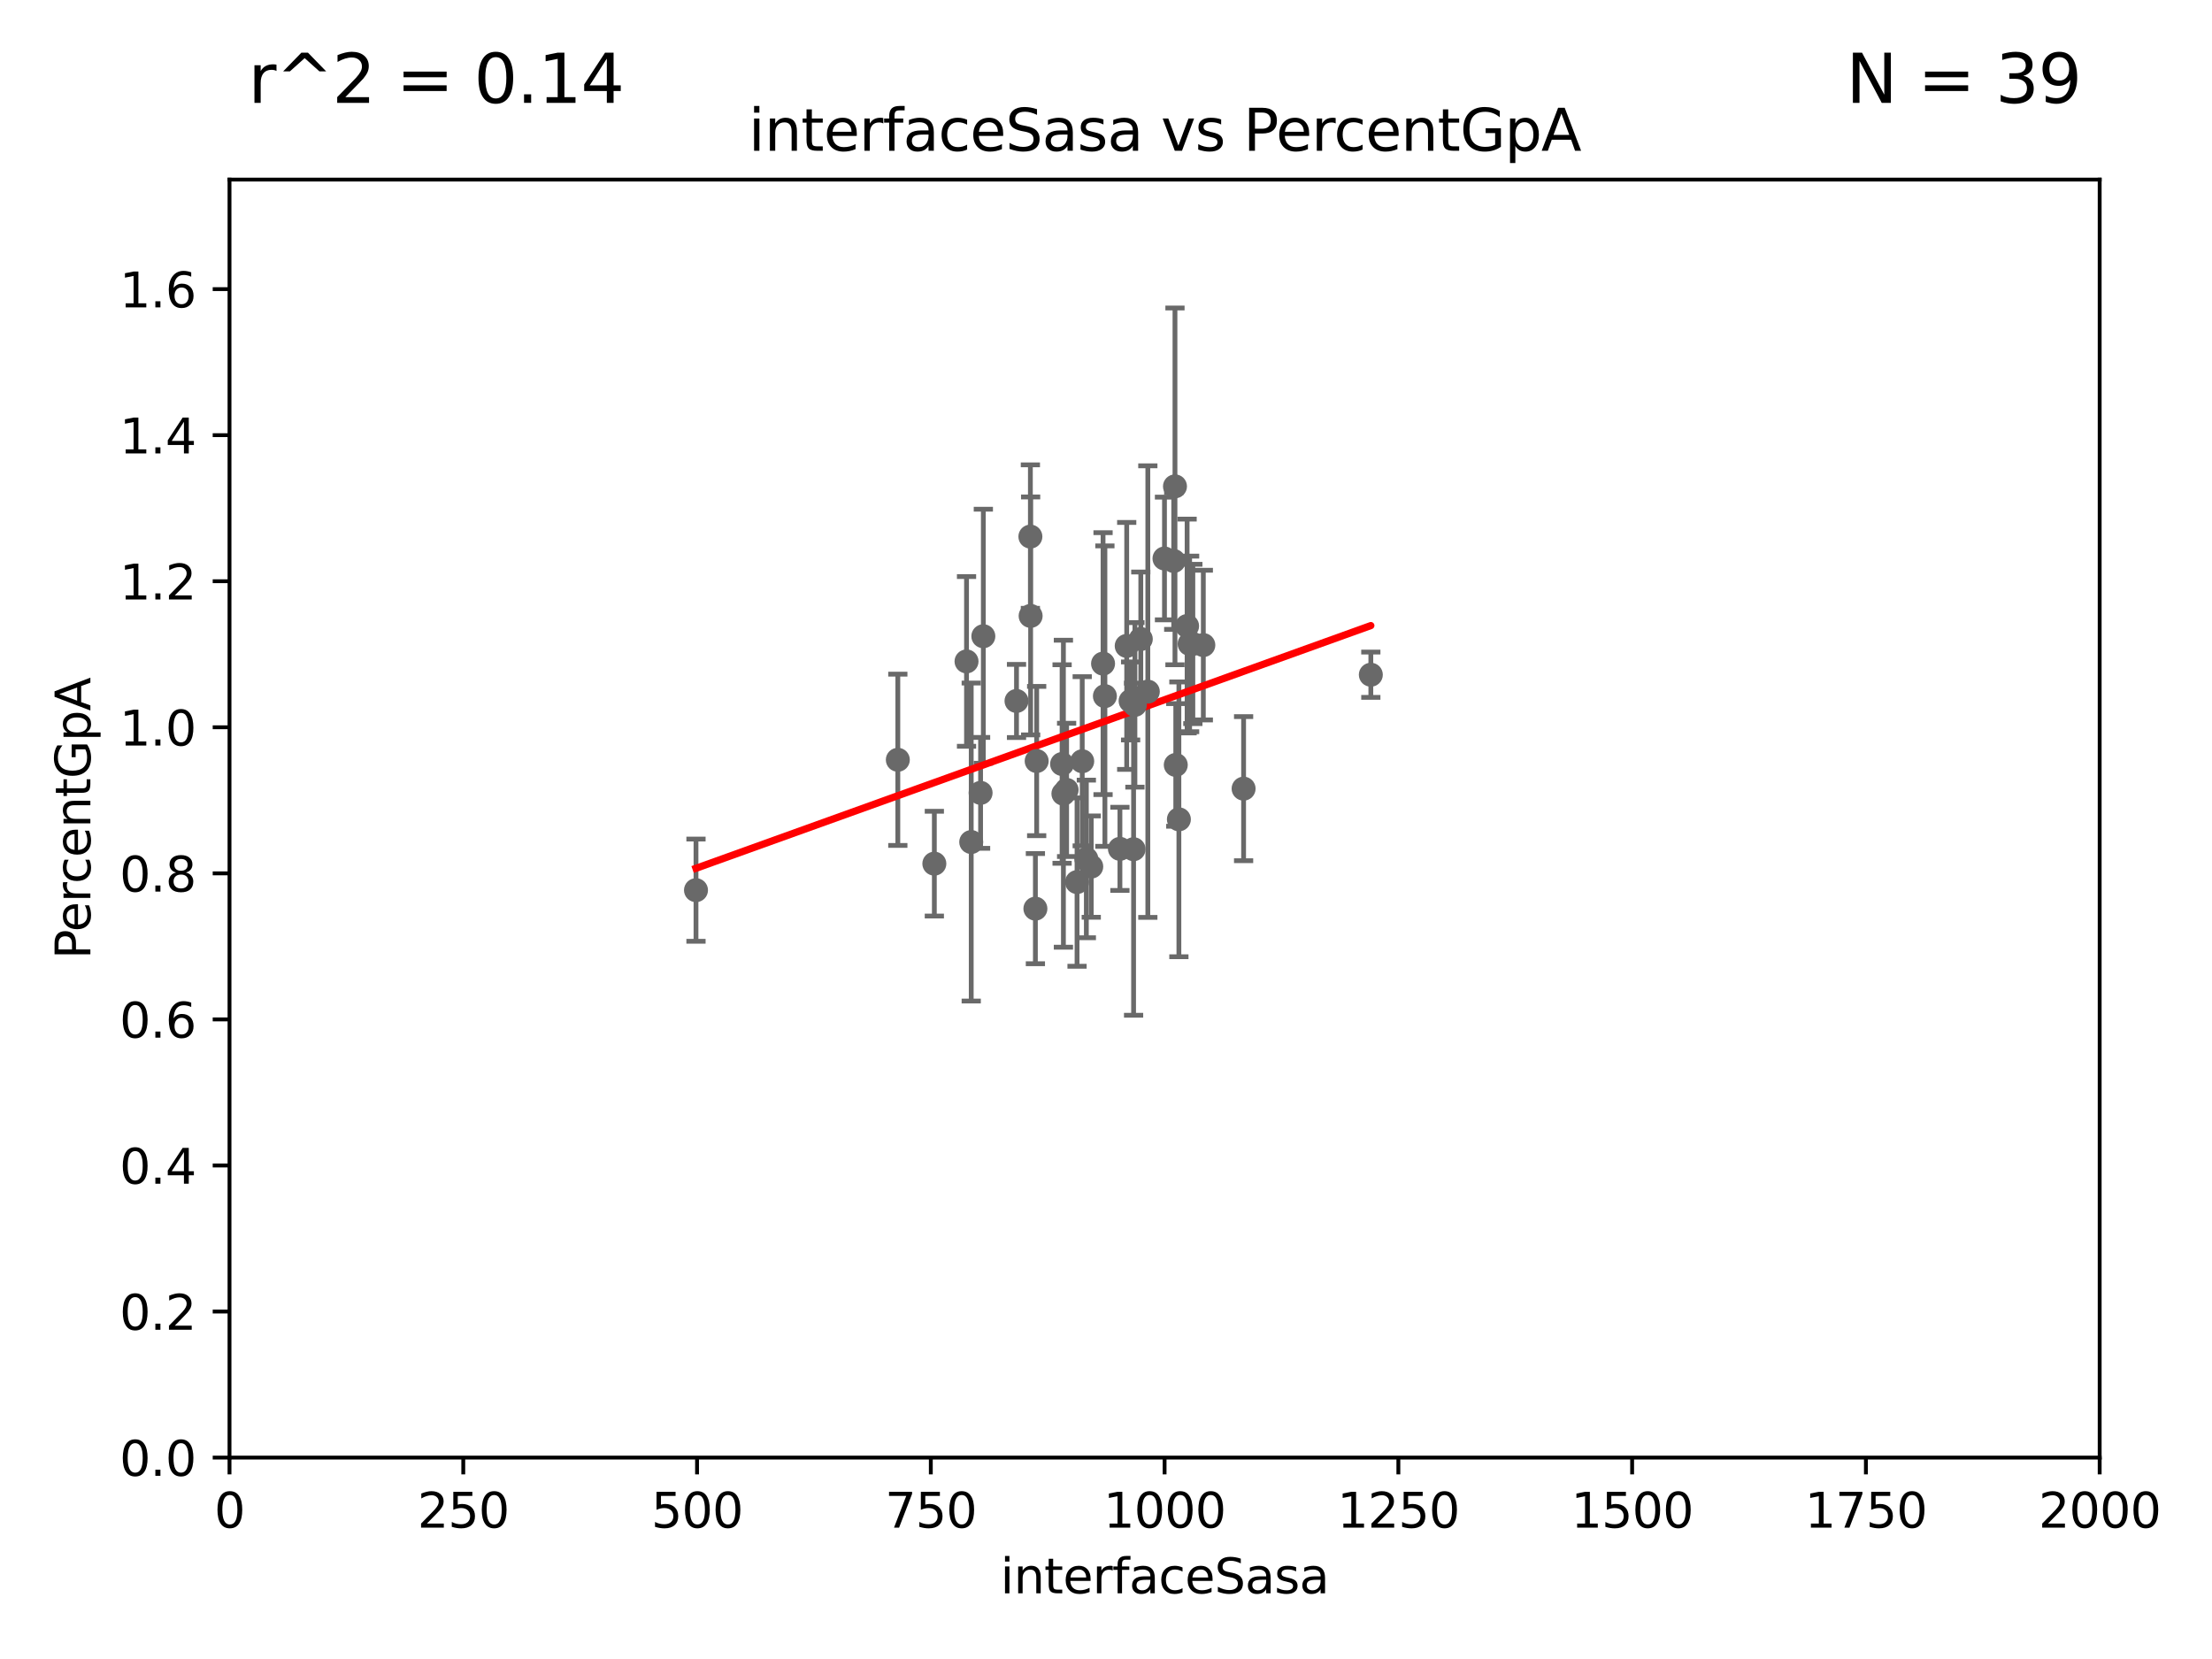 <?xml version="1.0" encoding="utf-8" standalone="no"?>
<!DOCTYPE svg PUBLIC "-//W3C//DTD SVG 1.1//EN"
  "http://www.w3.org/Graphics/SVG/1.1/DTD/svg11.dtd">
<svg xmlns:xlink="http://www.w3.org/1999/xlink" width="460.8pt" height="345.6pt" viewBox="0 0 460.8 345.6" xmlns="http://www.w3.org/2000/svg" version="1.1">
 <defs>
  <style type="text/css">*{stroke-linejoin: round; stroke-linecap: butt}</style>
 </defs>
 <g id="figure_1">
  <g id="patch_1">
   <path d="M 0 345.6 
L 460.8 345.6 
L 460.8 0 
L 0 0 
z
" style="fill: #ffffff"/>
  </g>
  <g id="axes_1">
   <g id="patch_2">
    <path d="M 47.81 303.64 
L 437.4 303.64 
L 437.4 37.411 
L 47.81 37.411 
z
" style="fill: #ffffff"/>
   </g>
   <g id="PathCollection_1">
    <defs>
     <path id="m2c4e39dddf" d="M 0 1.118 
C 0.297 1.118 0.581 1 0.791 0.791 
C 1 0.581 1.118 0.297 1.118 0 
C 1.118 -0.297 1 -0.581 0.791 -0.791 
C 0.581 -1 0.297 -1.118 0 -1.118 
C -0.297 -1.118 -0.581 -1 -0.791 -0.791 
C -1 -0.581 -1.118 -0.297 -1.118 0 
C -1.118 0.297 -1 0.581 -0.791 0.791 
C -0.581 1 -0.297 1.118 0 1.118 
z
" style="stroke: #696969"/>
    </defs>
    <g clip-path="url(#pbf4a0ab436)">
     <use xlink:href="#m2c4e39dddf" x="235.526" y="146.023" style="fill: #696969; stroke: #696969"/>
     <use xlink:href="#m2c4e39dddf" x="237.649" y="133.12" style="fill: #696969; stroke: #696969"/>
     <use xlink:href="#m2c4e39dddf" x="204.848" y="132.539" style="fill: #696969; stroke: #696969"/>
     <use xlink:href="#m2c4e39dddf" x="285.569" y="140.558" style="fill: #696969; stroke: #696969"/>
     <use xlink:href="#m2c4e39dddf" x="215.957" y="158.536" style="fill: #696969; stroke: #696969"/>
     <use xlink:href="#m2c4e39dddf" x="242.584" y="116.343" style="fill: #696969; stroke: #696969"/>
     <use xlink:href="#m2c4e39dddf" x="194.641" y="179.917" style="fill: #696969; stroke: #696969"/>
     <use xlink:href="#m2c4e39dddf" x="214.699" y="128.306" style="fill: #696969; stroke: #696969"/>
     <use xlink:href="#m2c4e39dddf" x="244.769" y="101.32" style="fill: #696969; stroke: #696969"/>
     <use xlink:href="#m2c4e39dddf" x="215.692" y="189.289" style="fill: #696969; stroke: #696969"/>
     <use xlink:href="#m2c4e39dddf" x="204.275" y="165.169" style="fill: #696969; stroke: #696969"/>
     <use xlink:href="#m2c4e39dddf" x="202.325" y="175.412" style="fill: #696969; stroke: #696969"/>
     <use xlink:href="#m2c4e39dddf" x="236.146" y="176.907" style="fill: #696969; stroke: #696969"/>
     <use xlink:href="#m2c4e39dddf" x="227.327" y="180.528" style="fill: #696969; stroke: #696969"/>
     <use xlink:href="#m2c4e39dddf" x="221.254" y="159.157" style="fill: #696969; stroke: #696969"/>
     <use xlink:href="#m2c4e39dddf" x="226.307" y="178.932" style="fill: #696969; stroke: #696969"/>
     <use xlink:href="#m2c4e39dddf" x="201.345" y="137.784" style="fill: #696969; stroke: #696969"/>
     <use xlink:href="#m2c4e39dddf" x="222.194" y="164.549" style="fill: #696969; stroke: #696969"/>
     <use xlink:href="#m2c4e39dddf" x="187.034" y="158.28" style="fill: #696969; stroke: #696969"/>
     <use xlink:href="#m2c4e39dddf" x="221.528" y="165.344" style="fill: #696969; stroke: #696969"/>
     <use xlink:href="#m2c4e39dddf" x="225.446" y="158.583" style="fill: #696969; stroke: #696969"/>
     <use xlink:href="#m2c4e39dddf" x="234.714" y="134.556" style="fill: #696969; stroke: #696969"/>
     <use xlink:href="#m2c4e39dddf" x="259.065" y="164.29" style="fill: #696969; stroke: #696969"/>
     <use xlink:href="#m2c4e39dddf" x="247.296" y="130.412" style="fill: #696969; stroke: #696969"/>
     <use xlink:href="#m2c4e39dddf" x="211.757" y="146.024" style="fill: #696969; stroke: #696969"/>
     <use xlink:href="#m2c4e39dddf" x="244.935" y="159.35" style="fill: #696969; stroke: #696969"/>
     <use xlink:href="#m2c4e39dddf" x="244.508" y="116.865" style="fill: #696969; stroke: #696969"/>
     <use xlink:href="#m2c4e39dddf" x="250.675" y="134.383" style="fill: #696969; stroke: #696969"/>
     <use xlink:href="#m2c4e39dddf" x="230.171" y="145.015" style="fill: #696969; stroke: #696969"/>
     <use xlink:href="#m2c4e39dddf" x="214.648" y="111.783" style="fill: #696969; stroke: #696969"/>
     <use xlink:href="#m2c4e39dddf" x="233.3" y="176.832" style="fill: #696969; stroke: #696969"/>
     <use xlink:href="#m2c4e39dddf" x="239.114" y="144.077" style="fill: #696969; stroke: #696969"/>
     <use xlink:href="#m2c4e39dddf" x="245.585" y="170.684" style="fill: #696969; stroke: #696969"/>
     <use xlink:href="#m2c4e39dddf" x="247.82" y="134.138" style="fill: #696969; stroke: #696969"/>
     <use xlink:href="#m2c4e39dddf" x="236.422" y="146.84" style="fill: #696969; stroke: #696969"/>
     <use xlink:href="#m2c4e39dddf" x="248.492" y="134.145" style="fill: #696969; stroke: #696969"/>
     <use xlink:href="#m2c4e39dddf" x="229.786" y="138.247" style="fill: #696969; stroke: #696969"/>
     <use xlink:href="#m2c4e39dddf" x="224.368" y="183.753" style="fill: #696969; stroke: #696969"/>
     <use xlink:href="#m2c4e39dddf" x="144.987" y="185.44" style="fill: #696969; stroke: #696969"/>
    </g>
   </g>
   <g id="matplotlib.axis_1">
    <g id="xtick_1">
     <g id="line2d_1">
      <defs>
       <path id="mb52ceed961" d="M 0 0 
L 0 3.5 
" style="stroke: #000000; stroke-width: 0.8"/>
      </defs>
      <g>
       <use xlink:href="#mb52ceed961" x="47.81" y="303.64" style="stroke: #000000; stroke-width: 0.8"/>
      </g>
     </g>
     <g id="text_1">
      <!-- 0 -->
      <g transform="translate(44.629 318.238)scale(0.1 -0.1)">
       <defs>
        <path id="DejaVuSans-30" d="M 2034 4250 
Q 1547 4250 1301 3770 
Q 1056 3291 1056 2328 
Q 1056 1369 1301 889 
Q 1547 409 2034 409 
Q 2525 409 2770 889 
Q 3016 1369 3016 2328 
Q 3016 3291 2770 3770 
Q 2525 4250 2034 4250 
z
M 2034 4750 
Q 2819 4750 3233 4129 
Q 3647 3509 3647 2328 
Q 3647 1150 3233 529 
Q 2819 -91 2034 -91 
Q 1250 -91 836 529 
Q 422 1150 422 2328 
Q 422 3509 836 4129 
Q 1250 4750 2034 4750 
z
" transform="scale(0.016)"/>
       </defs>
       <use xlink:href="#DejaVuSans-30"/>
      </g>
     </g>
    </g>
    <g id="xtick_2">
     <g id="line2d_2">
      <g>
       <use xlink:href="#mb52ceed961" x="96.509" y="303.64" style="stroke: #000000; stroke-width: 0.8"/>
      </g>
     </g>
     <g id="text_2">
      <!-- 250 -->
      <g transform="translate(86.965 318.238)scale(0.1 -0.1)">
       <defs>
        <path id="DejaVuSans-32" d="M 1228 531 
L 3431 531 
L 3431 0 
L 469 0 
L 469 531 
Q 828 903 1448 1529 
Q 2069 2156 2228 2338 
Q 2531 2678 2651 2914 
Q 2772 3150 2772 3378 
Q 2772 3750 2511 3984 
Q 2250 4219 1831 4219 
Q 1534 4219 1204 4116 
Q 875 4013 500 3803 
L 500 4441 
Q 881 4594 1212 4672 
Q 1544 4750 1819 4750 
Q 2544 4750 2975 4387 
Q 3406 4025 3406 3419 
Q 3406 3131 3298 2873 
Q 3191 2616 2906 2266 
Q 2828 2175 2409 1742 
Q 1991 1309 1228 531 
z
" transform="scale(0.016)"/>
        <path id="DejaVuSans-35" d="M 691 4666 
L 3169 4666 
L 3169 4134 
L 1269 4134 
L 1269 2991 
Q 1406 3038 1543 3061 
Q 1681 3084 1819 3084 
Q 2600 3084 3056 2656 
Q 3513 2228 3513 1497 
Q 3513 744 3044 326 
Q 2575 -91 1722 -91 
Q 1428 -91 1123 -41 
Q 819 9 494 109 
L 494 744 
Q 775 591 1075 516 
Q 1375 441 1709 441 
Q 2250 441 2565 725 
Q 2881 1009 2881 1497 
Q 2881 1984 2565 2268 
Q 2250 2553 1709 2553 
Q 1456 2553 1204 2497 
Q 953 2441 691 2322 
L 691 4666 
z
" transform="scale(0.016)"/>
       </defs>
       <use xlink:href="#DejaVuSans-32"/>
       <use xlink:href="#DejaVuSans-35" x="63.623"/>
       <use xlink:href="#DejaVuSans-30" x="127.246"/>
      </g>
     </g>
    </g>
    <g id="xtick_3">
     <g id="line2d_3">
      <g>
       <use xlink:href="#mb52ceed961" x="145.208" y="303.64" style="stroke: #000000; stroke-width: 0.8"/>
      </g>
     </g>
     <g id="text_3">
      <!-- 500 -->
      <g transform="translate(135.664 318.238)scale(0.1 -0.1)">
       <use xlink:href="#DejaVuSans-35"/>
       <use xlink:href="#DejaVuSans-30" x="63.623"/>
       <use xlink:href="#DejaVuSans-30" x="127.246"/>
      </g>
     </g>
    </g>
    <g id="xtick_4">
     <g id="line2d_4">
      <g>
       <use xlink:href="#mb52ceed961" x="193.906" y="303.64" style="stroke: #000000; stroke-width: 0.8"/>
      </g>
     </g>
     <g id="text_4">
      <!-- 750 -->
      <g transform="translate(184.363 318.238)scale(0.1 -0.1)">
       <defs>
        <path id="DejaVuSans-37" d="M 525 4666 
L 3525 4666 
L 3525 4397 
L 1831 0 
L 1172 0 
L 2766 4134 
L 525 4134 
L 525 4666 
z
" transform="scale(0.016)"/>
       </defs>
       <use xlink:href="#DejaVuSans-37"/>
       <use xlink:href="#DejaVuSans-35" x="63.623"/>
       <use xlink:href="#DejaVuSans-30" x="127.246"/>
      </g>
     </g>
    </g>
    <g id="xtick_5">
     <g id="line2d_5">
      <g>
       <use xlink:href="#mb52ceed961" x="242.605" y="303.64" style="stroke: #000000; stroke-width: 0.8"/>
      </g>
     </g>
     <g id="text_5">
      <!-- 1000 -->
      <g transform="translate(229.88 318.238)scale(0.1 -0.1)">
       <defs>
        <path id="DejaVuSans-31" d="M 794 531 
L 1825 531 
L 1825 4091 
L 703 3866 
L 703 4441 
L 1819 4666 
L 2450 4666 
L 2450 531 
L 3481 531 
L 3481 0 
L 794 0 
L 794 531 
z
" transform="scale(0.016)"/>
       </defs>
       <use xlink:href="#DejaVuSans-31"/>
       <use xlink:href="#DejaVuSans-30" x="63.623"/>
       <use xlink:href="#DejaVuSans-30" x="127.246"/>
       <use xlink:href="#DejaVuSans-30" x="190.869"/>
      </g>
     </g>
    </g>
    <g id="xtick_6">
     <g id="line2d_6">
      <g>
       <use xlink:href="#mb52ceed961" x="291.304" y="303.64" style="stroke: #000000; stroke-width: 0.8"/>
      </g>
     </g>
     <g id="text_6">
      <!-- 1250 -->
      <g transform="translate(278.579 318.238)scale(0.1 -0.1)">
       <use xlink:href="#DejaVuSans-31"/>
       <use xlink:href="#DejaVuSans-32" x="63.623"/>
       <use xlink:href="#DejaVuSans-35" x="127.246"/>
       <use xlink:href="#DejaVuSans-30" x="190.869"/>
      </g>
     </g>
    </g>
    <g id="xtick_7">
     <g id="line2d_7">
      <g>
       <use xlink:href="#mb52ceed961" x="340.002" y="303.64" style="stroke: #000000; stroke-width: 0.8"/>
      </g>
     </g>
     <g id="text_7">
      <!-- 1500 -->
      <g transform="translate(327.277 318.238)scale(0.1 -0.1)">
       <use xlink:href="#DejaVuSans-31"/>
       <use xlink:href="#DejaVuSans-35" x="63.623"/>
       <use xlink:href="#DejaVuSans-30" x="127.246"/>
       <use xlink:href="#DejaVuSans-30" x="190.869"/>
      </g>
     </g>
    </g>
    <g id="xtick_8">
     <g id="line2d_8">
      <g>
       <use xlink:href="#mb52ceed961" x="388.701" y="303.64" style="stroke: #000000; stroke-width: 0.8"/>
      </g>
     </g>
     <g id="text_8">
      <!-- 1750 -->
      <g transform="translate(375.976 318.238)scale(0.1 -0.1)">
       <use xlink:href="#DejaVuSans-31"/>
       <use xlink:href="#DejaVuSans-37" x="63.623"/>
       <use xlink:href="#DejaVuSans-35" x="127.246"/>
       <use xlink:href="#DejaVuSans-30" x="190.869"/>
      </g>
     </g>
    </g>
    <g id="xtick_9">
     <g id="line2d_9">
      <g>
       <use xlink:href="#mb52ceed961" x="437.4" y="303.64" style="stroke: #000000; stroke-width: 0.8"/>
      </g>
     </g>
     <g id="text_9">
      <!-- 2000 -->
      <g transform="translate(424.675 318.238)scale(0.1 -0.1)">
       <use xlink:href="#DejaVuSans-32"/>
       <use xlink:href="#DejaVuSans-30" x="63.623"/>
       <use xlink:href="#DejaVuSans-30" x="127.246"/>
       <use xlink:href="#DejaVuSans-30" x="190.869"/>
      </g>
     </g>
    </g>
    <g id="text_10">
     <!-- interfaceSasa -->
     <g transform="translate(208.398 331.917)scale(0.1 -0.1)">
      <defs>
       <path id="DejaVuSans-69" d="M 603 3500 
L 1178 3500 
L 1178 0 
L 603 0 
L 603 3500 
z
M 603 4863 
L 1178 4863 
L 1178 4134 
L 603 4134 
L 603 4863 
z
" transform="scale(0.016)"/>
       <path id="DejaVuSans-6e" d="M 3513 2113 
L 3513 0 
L 2938 0 
L 2938 2094 
Q 2938 2591 2744 2837 
Q 2550 3084 2163 3084 
Q 1697 3084 1428 2787 
Q 1159 2491 1159 1978 
L 1159 0 
L 581 0 
L 581 3500 
L 1159 3500 
L 1159 2956 
Q 1366 3272 1645 3428 
Q 1925 3584 2291 3584 
Q 2894 3584 3203 3211 
Q 3513 2838 3513 2113 
z
" transform="scale(0.016)"/>
       <path id="DejaVuSans-74" d="M 1172 4494 
L 1172 3500 
L 2356 3500 
L 2356 3053 
L 1172 3053 
L 1172 1153 
Q 1172 725 1289 603 
Q 1406 481 1766 481 
L 2356 481 
L 2356 0 
L 1766 0 
Q 1100 0 847 248 
Q 594 497 594 1153 
L 594 3053 
L 172 3053 
L 172 3500 
L 594 3500 
L 594 4494 
L 1172 4494 
z
" transform="scale(0.016)"/>
       <path id="DejaVuSans-65" d="M 3597 1894 
L 3597 1613 
L 953 1613 
Q 991 1019 1311 708 
Q 1631 397 2203 397 
Q 2534 397 2845 478 
Q 3156 559 3463 722 
L 3463 178 
Q 3153 47 2828 -22 
Q 2503 -91 2169 -91 
Q 1331 -91 842 396 
Q 353 884 353 1716 
Q 353 2575 817 3079 
Q 1281 3584 2069 3584 
Q 2775 3584 3186 3129 
Q 3597 2675 3597 1894 
z
M 3022 2063 
Q 3016 2534 2758 2815 
Q 2500 3097 2075 3097 
Q 1594 3097 1305 2825 
Q 1016 2553 972 2059 
L 3022 2063 
z
" transform="scale(0.016)"/>
       <path id="DejaVuSans-72" d="M 2631 2963 
Q 2534 3019 2420 3045 
Q 2306 3072 2169 3072 
Q 1681 3072 1420 2755 
Q 1159 2438 1159 1844 
L 1159 0 
L 581 0 
L 581 3500 
L 1159 3500 
L 1159 2956 
Q 1341 3275 1631 3429 
Q 1922 3584 2338 3584 
Q 2397 3584 2469 3576 
Q 2541 3569 2628 3553 
L 2631 2963 
z
" transform="scale(0.016)"/>
       <path id="DejaVuSans-66" d="M 2375 4863 
L 2375 4384 
L 1825 4384 
Q 1516 4384 1395 4259 
Q 1275 4134 1275 3809 
L 1275 3500 
L 2222 3500 
L 2222 3053 
L 1275 3053 
L 1275 0 
L 697 0 
L 697 3053 
L 147 3053 
L 147 3500 
L 697 3500 
L 697 3744 
Q 697 4328 969 4595 
Q 1241 4863 1831 4863 
L 2375 4863 
z
" transform="scale(0.016)"/>
       <path id="DejaVuSans-61" d="M 2194 1759 
Q 1497 1759 1228 1600 
Q 959 1441 959 1056 
Q 959 750 1161 570 
Q 1363 391 1709 391 
Q 2188 391 2477 730 
Q 2766 1069 2766 1631 
L 2766 1759 
L 2194 1759 
z
M 3341 1997 
L 3341 0 
L 2766 0 
L 2766 531 
Q 2569 213 2275 61 
Q 1981 -91 1556 -91 
Q 1019 -91 701 211 
Q 384 513 384 1019 
Q 384 1609 779 1909 
Q 1175 2209 1959 2209 
L 2766 2209 
L 2766 2266 
Q 2766 2663 2505 2880 
Q 2244 3097 1772 3097 
Q 1472 3097 1187 3025 
Q 903 2953 641 2809 
L 641 3341 
Q 956 3463 1253 3523 
Q 1550 3584 1831 3584 
Q 2591 3584 2966 3190 
Q 3341 2797 3341 1997 
z
" transform="scale(0.016)"/>
       <path id="DejaVuSans-63" d="M 3122 3366 
L 3122 2828 
Q 2878 2963 2633 3030 
Q 2388 3097 2138 3097 
Q 1578 3097 1268 2742 
Q 959 2388 959 1747 
Q 959 1106 1268 751 
Q 1578 397 2138 397 
Q 2388 397 2633 464 
Q 2878 531 3122 666 
L 3122 134 
Q 2881 22 2623 -34 
Q 2366 -91 2075 -91 
Q 1284 -91 818 406 
Q 353 903 353 1747 
Q 353 2603 823 3093 
Q 1294 3584 2113 3584 
Q 2378 3584 2631 3529 
Q 2884 3475 3122 3366 
z
" transform="scale(0.016)"/>
       <path id="DejaVuSans-53" d="M 3425 4513 
L 3425 3897 
Q 3066 4069 2747 4153 
Q 2428 4238 2131 4238 
Q 1616 4238 1336 4038 
Q 1056 3838 1056 3469 
Q 1056 3159 1242 3001 
Q 1428 2844 1947 2747 
L 2328 2669 
Q 3034 2534 3370 2195 
Q 3706 1856 3706 1288 
Q 3706 609 3251 259 
Q 2797 -91 1919 -91 
Q 1588 -91 1214 -16 
Q 841 59 441 206 
L 441 856 
Q 825 641 1194 531 
Q 1563 422 1919 422 
Q 2459 422 2753 634 
Q 3047 847 3047 1241 
Q 3047 1584 2836 1778 
Q 2625 1972 2144 2069 
L 1759 2144 
Q 1053 2284 737 2584 
Q 422 2884 422 3419 
Q 422 4038 858 4394 
Q 1294 4750 2059 4750 
Q 2388 4750 2728 4690 
Q 3069 4631 3425 4513 
z
" transform="scale(0.016)"/>
       <path id="DejaVuSans-73" d="M 2834 3397 
L 2834 2853 
Q 2591 2978 2328 3040 
Q 2066 3103 1784 3103 
Q 1356 3103 1142 2972 
Q 928 2841 928 2578 
Q 928 2378 1081 2264 
Q 1234 2150 1697 2047 
L 1894 2003 
Q 2506 1872 2764 1633 
Q 3022 1394 3022 966 
Q 3022 478 2636 193 
Q 2250 -91 1575 -91 
Q 1294 -91 989 -36 
Q 684 19 347 128 
L 347 722 
Q 666 556 975 473 
Q 1284 391 1588 391 
Q 1994 391 2212 530 
Q 2431 669 2431 922 
Q 2431 1156 2273 1281 
Q 2116 1406 1581 1522 
L 1381 1569 
Q 847 1681 609 1914 
Q 372 2147 372 2553 
Q 372 3047 722 3315 
Q 1072 3584 1716 3584 
Q 2034 3584 2315 3537 
Q 2597 3491 2834 3397 
z
" transform="scale(0.016)"/>
      </defs>
      <use xlink:href="#DejaVuSans-69"/>
      <use xlink:href="#DejaVuSans-6e" x="27.783"/>
      <use xlink:href="#DejaVuSans-74" x="91.162"/>
      <use xlink:href="#DejaVuSans-65" x="130.371"/>
      <use xlink:href="#DejaVuSans-72" x="191.895"/>
      <use xlink:href="#DejaVuSans-66" x="233.008"/>
      <use xlink:href="#DejaVuSans-61" x="268.213"/>
      <use xlink:href="#DejaVuSans-63" x="329.492"/>
      <use xlink:href="#DejaVuSans-65" x="384.473"/>
      <use xlink:href="#DejaVuSans-53" x="445.996"/>
      <use xlink:href="#DejaVuSans-61" x="509.473"/>
      <use xlink:href="#DejaVuSans-73" x="570.752"/>
      <use xlink:href="#DejaVuSans-61" x="622.852"/>
     </g>
    </g>
   </g>
   <g id="matplotlib.axis_2">
    <g id="ytick_1">
     <g id="line2d_10">
      <defs>
       <path id="mcb8da61d86" d="M 0 0 
L -3.5 0 
" style="stroke: #000000; stroke-width: 0.8"/>
      </defs>
      <g>
       <use xlink:href="#mcb8da61d86" x="47.81" y="303.64" style="stroke: #000000; stroke-width: 0.8"/>
      </g>
     </g>
     <g id="text_11">
      <!-- 0.0 -->
      <g transform="translate(24.907 307.439)scale(0.1 -0.1)">
       <defs>
        <path id="DejaVuSans-2e" d="M 684 794 
L 1344 794 
L 1344 0 
L 684 0 
L 684 794 
z
" transform="scale(0.016)"/>
       </defs>
       <use xlink:href="#DejaVuSans-30"/>
       <use xlink:href="#DejaVuSans-2e" x="63.623"/>
       <use xlink:href="#DejaVuSans-30" x="95.41"/>
      </g>
     </g>
    </g>
    <g id="ytick_2">
     <g id="line2d_11">
      <g>
       <use xlink:href="#mcb8da61d86" x="47.81" y="273.214" style="stroke: #000000; stroke-width: 0.8"/>
      </g>
     </g>
     <g id="text_12">
      <!-- 0.2 -->
      <g transform="translate(24.907 277.013)scale(0.1 -0.1)">
       <use xlink:href="#DejaVuSans-30"/>
       <use xlink:href="#DejaVuSans-2e" x="63.623"/>
       <use xlink:href="#DejaVuSans-32" x="95.41"/>
      </g>
     </g>
    </g>
    <g id="ytick_3">
     <g id="line2d_12">
      <g>
       <use xlink:href="#mcb8da61d86" x="47.81" y="242.788" style="stroke: #000000; stroke-width: 0.8"/>
      </g>
     </g>
     <g id="text_13">
      <!-- 0.4 -->
      <g transform="translate(24.907 246.587)scale(0.1 -0.1)">
       <defs>
        <path id="DejaVuSans-34" d="M 2419 4116 
L 825 1625 
L 2419 1625 
L 2419 4116 
z
M 2253 4666 
L 3047 4666 
L 3047 1625 
L 3713 1625 
L 3713 1100 
L 3047 1100 
L 3047 0 
L 2419 0 
L 2419 1100 
L 313 1100 
L 313 1709 
L 2253 4666 
z
" transform="scale(0.016)"/>
       </defs>
       <use xlink:href="#DejaVuSans-30"/>
       <use xlink:href="#DejaVuSans-2e" x="63.623"/>
       <use xlink:href="#DejaVuSans-34" x="95.41"/>
      </g>
     </g>
    </g>
    <g id="ytick_4">
     <g id="line2d_13">
      <g>
       <use xlink:href="#mcb8da61d86" x="47.81" y="212.362" style="stroke: #000000; stroke-width: 0.8"/>
      </g>
     </g>
     <g id="text_14">
      <!-- 0.6 -->
      <g transform="translate(24.907 216.161)scale(0.1 -0.1)">
       <defs>
        <path id="DejaVuSans-36" d="M 2113 2584 
Q 1688 2584 1439 2293 
Q 1191 2003 1191 1497 
Q 1191 994 1439 701 
Q 1688 409 2113 409 
Q 2538 409 2786 701 
Q 3034 994 3034 1497 
Q 3034 2003 2786 2293 
Q 2538 2584 2113 2584 
z
M 3366 4563 
L 3366 3988 
Q 3128 4100 2886 4159 
Q 2644 4219 2406 4219 
Q 1781 4219 1451 3797 
Q 1122 3375 1075 2522 
Q 1259 2794 1537 2939 
Q 1816 3084 2150 3084 
Q 2853 3084 3261 2657 
Q 3669 2231 3669 1497 
Q 3669 778 3244 343 
Q 2819 -91 2113 -91 
Q 1303 -91 875 529 
Q 447 1150 447 2328 
Q 447 3434 972 4092 
Q 1497 4750 2381 4750 
Q 2619 4750 2861 4703 
Q 3103 4656 3366 4563 
z
" transform="scale(0.016)"/>
       </defs>
       <use xlink:href="#DejaVuSans-30"/>
       <use xlink:href="#DejaVuSans-2e" x="63.623"/>
       <use xlink:href="#DejaVuSans-36" x="95.41"/>
      </g>
     </g>
    </g>
    <g id="ytick_5">
     <g id="line2d_14">
      <g>
       <use xlink:href="#mcb8da61d86" x="47.81" y="181.935" style="stroke: #000000; stroke-width: 0.8"/>
      </g>
     </g>
     <g id="text_15">
      <!-- 0.8 -->
      <g transform="translate(24.907 185.735)scale(0.1 -0.1)">
       <defs>
        <path id="DejaVuSans-38" d="M 2034 2216 
Q 1584 2216 1326 1975 
Q 1069 1734 1069 1313 
Q 1069 891 1326 650 
Q 1584 409 2034 409 
Q 2484 409 2743 651 
Q 3003 894 3003 1313 
Q 3003 1734 2745 1975 
Q 2488 2216 2034 2216 
z
M 1403 2484 
Q 997 2584 770 2862 
Q 544 3141 544 3541 
Q 544 4100 942 4425 
Q 1341 4750 2034 4750 
Q 2731 4750 3128 4425 
Q 3525 4100 3525 3541 
Q 3525 3141 3298 2862 
Q 3072 2584 2669 2484 
Q 3125 2378 3379 2068 
Q 3634 1759 3634 1313 
Q 3634 634 3220 271 
Q 2806 -91 2034 -91 
Q 1263 -91 848 271 
Q 434 634 434 1313 
Q 434 1759 690 2068 
Q 947 2378 1403 2484 
z
M 1172 3481 
Q 1172 3119 1398 2916 
Q 1625 2713 2034 2713 
Q 2441 2713 2670 2916 
Q 2900 3119 2900 3481 
Q 2900 3844 2670 4047 
Q 2441 4250 2034 4250 
Q 1625 4250 1398 4047 
Q 1172 3844 1172 3481 
z
" transform="scale(0.016)"/>
       </defs>
       <use xlink:href="#DejaVuSans-30"/>
       <use xlink:href="#DejaVuSans-2e" x="63.623"/>
       <use xlink:href="#DejaVuSans-38" x="95.41"/>
      </g>
     </g>
    </g>
    <g id="ytick_6">
     <g id="line2d_15">
      <g>
       <use xlink:href="#mcb8da61d86" x="47.81" y="151.509" style="stroke: #000000; stroke-width: 0.8"/>
      </g>
     </g>
     <g id="text_16">
      <!-- 1.0 -->
      <g transform="translate(24.907 155.308)scale(0.1 -0.1)">
       <use xlink:href="#DejaVuSans-31"/>
       <use xlink:href="#DejaVuSans-2e" x="63.623"/>
       <use xlink:href="#DejaVuSans-30" x="95.41"/>
      </g>
     </g>
    </g>
    <g id="ytick_7">
     <g id="line2d_16">
      <g>
       <use xlink:href="#mcb8da61d86" x="47.81" y="121.083" style="stroke: #000000; stroke-width: 0.8"/>
      </g>
     </g>
     <g id="text_17">
      <!-- 1.2 -->
      <g transform="translate(24.907 124.882)scale(0.1 -0.1)">
       <use xlink:href="#DejaVuSans-31"/>
       <use xlink:href="#DejaVuSans-2e" x="63.623"/>
       <use xlink:href="#DejaVuSans-32" x="95.41"/>
      </g>
     </g>
    </g>
    <g id="ytick_8">
     <g id="line2d_17">
      <g>
       <use xlink:href="#mcb8da61d86" x="47.81" y="90.657" style="stroke: #000000; stroke-width: 0.8"/>
      </g>
     </g>
     <g id="text_18">
      <!-- 1.4 -->
      <g transform="translate(24.907 94.456)scale(0.1 -0.1)">
       <use xlink:href="#DejaVuSans-31"/>
       <use xlink:href="#DejaVuSans-2e" x="63.623"/>
       <use xlink:href="#DejaVuSans-34" x="95.41"/>
      </g>
     </g>
    </g>
    <g id="ytick_9">
     <g id="line2d_18">
      <g>
       <use xlink:href="#mcb8da61d86" x="47.81" y="60.231" style="stroke: #000000; stroke-width: 0.8"/>
      </g>
     </g>
     <g id="text_19">
      <!-- 1.6 -->
      <g transform="translate(24.907 64.03)scale(0.1 -0.1)">
       <use xlink:href="#DejaVuSans-31"/>
       <use xlink:href="#DejaVuSans-2e" x="63.623"/>
       <use xlink:href="#DejaVuSans-36" x="95.41"/>
      </g>
     </g>
    </g>
    <g id="text_20">
     <!-- PercentGpA -->
     <g transform="translate(18.827 199.802)rotate(-90)scale(0.1 -0.1)">
      <defs>
       <path id="DejaVuSans-50" d="M 1259 4147 
L 1259 2394 
L 2053 2394 
Q 2494 2394 2734 2622 
Q 2975 2850 2975 3272 
Q 2975 3691 2734 3919 
Q 2494 4147 2053 4147 
L 1259 4147 
z
M 628 4666 
L 2053 4666 
Q 2838 4666 3239 4311 
Q 3641 3956 3641 3272 
Q 3641 2581 3239 2228 
Q 2838 1875 2053 1875 
L 1259 1875 
L 1259 0 
L 628 0 
L 628 4666 
z
" transform="scale(0.016)"/>
       <path id="DejaVuSans-47" d="M 3809 666 
L 3809 1919 
L 2778 1919 
L 2778 2438 
L 4434 2438 
L 4434 434 
Q 4069 175 3628 42 
Q 3188 -91 2688 -91 
Q 1594 -91 976 548 
Q 359 1188 359 2328 
Q 359 3472 976 4111 
Q 1594 4750 2688 4750 
Q 3144 4750 3555 4637 
Q 3966 4525 4313 4306 
L 4313 3634 
Q 3963 3931 3569 4081 
Q 3175 4231 2741 4231 
Q 1884 4231 1454 3753 
Q 1025 3275 1025 2328 
Q 1025 1384 1454 906 
Q 1884 428 2741 428 
Q 3075 428 3337 486 
Q 3600 544 3809 666 
z
" transform="scale(0.016)"/>
       <path id="DejaVuSans-70" d="M 1159 525 
L 1159 -1331 
L 581 -1331 
L 581 3500 
L 1159 3500 
L 1159 2969 
Q 1341 3281 1617 3432 
Q 1894 3584 2278 3584 
Q 2916 3584 3314 3078 
Q 3713 2572 3713 1747 
Q 3713 922 3314 415 
Q 2916 -91 2278 -91 
Q 1894 -91 1617 61 
Q 1341 213 1159 525 
z
M 3116 1747 
Q 3116 2381 2855 2742 
Q 2594 3103 2138 3103 
Q 1681 3103 1420 2742 
Q 1159 2381 1159 1747 
Q 1159 1113 1420 752 
Q 1681 391 2138 391 
Q 2594 391 2855 752 
Q 3116 1113 3116 1747 
z
" transform="scale(0.016)"/>
       <path id="DejaVuSans-41" d="M 2188 4044 
L 1331 1722 
L 3047 1722 
L 2188 4044 
z
M 1831 4666 
L 2547 4666 
L 4325 0 
L 3669 0 
L 3244 1197 
L 1141 1197 
L 716 0 
L 50 0 
L 1831 4666 
z
" transform="scale(0.016)"/>
      </defs>
      <use xlink:href="#DejaVuSans-50"/>
      <use xlink:href="#DejaVuSans-65" x="56.678"/>
      <use xlink:href="#DejaVuSans-72" x="118.201"/>
      <use xlink:href="#DejaVuSans-63" x="157.064"/>
      <use xlink:href="#DejaVuSans-65" x="212.045"/>
      <use xlink:href="#DejaVuSans-6e" x="273.568"/>
      <use xlink:href="#DejaVuSans-74" x="336.947"/>
      <use xlink:href="#DejaVuSans-47" x="376.156"/>
      <use xlink:href="#DejaVuSans-70" x="453.646"/>
      <use xlink:href="#DejaVuSans-41" x="517.123"/>
     </g>
    </g>
   </g>
   <g id="LineCollection_1">
    <path d="M 235.526 154.149 
L 235.526 137.897 
" clip-path="url(#pbf4a0ab436)" style="fill: none; stroke: #696969"/>
    <path d="M 237.649 147.079 
L 237.649 119.161 
" clip-path="url(#pbf4a0ab436)" style="fill: none; stroke: #696969"/>
    <path d="M 204.848 158.999 
L 204.848 106.079 
" clip-path="url(#pbf4a0ab436)" style="fill: none; stroke: #696969"/>
    <path d="M 285.569 145.275 
L 285.569 135.842 
" clip-path="url(#pbf4a0ab436)" style="fill: none; stroke: #696969"/>
    <path d="M 215.957 174.083 
L 215.957 142.99 
" clip-path="url(#pbf4a0ab436)" style="fill: none; stroke: #696969"/>
    <path d="M 242.584 129.124 
L 242.584 103.562 
" clip-path="url(#pbf4a0ab436)" style="fill: none; stroke: #696969"/>
    <path d="M 194.641 190.828 
L 194.641 169.005 
" clip-path="url(#pbf4a0ab436)" style="fill: none; stroke: #696969"/>
    <path d="M 214.699 153.087 
L 214.699 103.525 
" clip-path="url(#pbf4a0ab436)" style="fill: none; stroke: #696969"/>
    <path d="M 244.769 138.481 
L 244.769 64.16 
" clip-path="url(#pbf4a0ab436)" style="fill: none; stroke: #696969"/>
    <path d="M 215.692 200.762 
L 215.692 177.817 
" clip-path="url(#pbf4a0ab436)" style="fill: none; stroke: #696969"/>
    <path d="M 204.275 176.716 
L 204.275 153.622 
" clip-path="url(#pbf4a0ab436)" style="fill: none; stroke: #696969"/>
    <path d="M 202.325 208.531 
L 202.325 142.292 
" clip-path="url(#pbf4a0ab436)" style="fill: none; stroke: #696969"/>
    <path d="M 236.146 211.498 
L 236.146 142.316 
" clip-path="url(#pbf4a0ab436)" style="fill: none; stroke: #696969"/>
    <path d="M 227.327 191.081 
L 227.327 169.975 
" clip-path="url(#pbf4a0ab436)" style="fill: none; stroke: #696969"/>
    <path d="M 221.254 179.834 
L 221.254 138.48 
" clip-path="url(#pbf4a0ab436)" style="fill: none; stroke: #696969"/>
    <path d="M 226.307 195.35 
L 226.307 162.514 
" clip-path="url(#pbf4a0ab436)" style="fill: none; stroke: #696969"/>
    <path d="M 201.345 155.463 
L 201.345 120.106 
" clip-path="url(#pbf4a0ab436)" style="fill: none; stroke: #696969"/>
    <path d="M 222.194 178.424 
L 222.194 150.673 
" clip-path="url(#pbf4a0ab436)" style="fill: none; stroke: #696969"/>
    <path d="M 187.034 176.12 
L 187.034 140.44 
" clip-path="url(#pbf4a0ab436)" style="fill: none; stroke: #696969"/>
    <path d="M 221.528 197.32 
L 221.528 133.368 
" clip-path="url(#pbf4a0ab436)" style="fill: none; stroke: #696969"/>
    <path d="M 225.446 176.204 
L 225.446 140.961 
" clip-path="url(#pbf4a0ab436)" style="fill: none; stroke: #696969"/>
    <path d="M 234.714 160.277 
L 234.714 108.836 
" clip-path="url(#pbf4a0ab436)" style="fill: none; stroke: #696969"/>
    <path d="M 259.065 179.301 
L 259.065 149.28 
" clip-path="url(#pbf4a0ab436)" style="fill: none; stroke: #696969"/>
    <path d="M 247.296 152.681 
L 247.296 108.142 
" clip-path="url(#pbf4a0ab436)" style="fill: none; stroke: #696969"/>
    <path d="M 211.757 153.644 
L 211.757 138.405 
" clip-path="url(#pbf4a0ab436)" style="fill: none; stroke: #696969"/>
    <path d="M 244.935 172.123 
L 244.935 146.578 
" clip-path="url(#pbf4a0ab436)" style="fill: none; stroke: #696969"/>
    <path d="M 244.508 131.113 
L 244.508 102.616 
" clip-path="url(#pbf4a0ab436)" style="fill: none; stroke: #696969"/>
    <path d="M 250.675 149.973 
L 250.675 118.793 
" clip-path="url(#pbf4a0ab436)" style="fill: none; stroke: #696969"/>
    <path d="M 230.171 176.308 
L 230.171 113.721 
" clip-path="url(#pbf4a0ab436)" style="fill: none; stroke: #696969"/>
    <path d="M 214.648 126.727 
L 214.648 96.838 
" clip-path="url(#pbf4a0ab436)" style="fill: none; stroke: #696969"/>
    <path d="M 233.3 185.493 
L 233.3 168.171 
" clip-path="url(#pbf4a0ab436)" style="fill: none; stroke: #696969"/>
    <path d="M 239.114 191.113 
L 239.114 97.04 
" clip-path="url(#pbf4a0ab436)" style="fill: none; stroke: #696969"/>
    <path d="M 245.585 199.309 
L 245.585 142.06 
" clip-path="url(#pbf4a0ab436)" style="fill: none; stroke: #696969"/>
    <path d="M 247.82 152.425 
L 247.82 115.851 
" clip-path="url(#pbf4a0ab436)" style="fill: none; stroke: #696969"/>
    <path d="M 236.422 163.981 
L 236.422 129.699 
" clip-path="url(#pbf4a0ab436)" style="fill: none; stroke: #696969"/>
    <path d="M 248.492 150.737 
L 248.492 117.552 
" clip-path="url(#pbf4a0ab436)" style="fill: none; stroke: #696969"/>
    <path d="M 229.786 165.529 
L 229.786 110.965 
" clip-path="url(#pbf4a0ab436)" style="fill: none; stroke: #696969"/>
    <path d="M 224.368 201.29 
L 224.368 166.216 
" clip-path="url(#pbf4a0ab436)" style="fill: none; stroke: #696969"/>
    <path d="M 144.987 196.087 
L 144.987 174.793 
" clip-path="url(#pbf4a0ab436)" style="fill: none; stroke: #696969"/>
   </g>
   <g id="line2d_19">
    <defs>
     <path id="m2fb8cac750" d="M 2 0 
L -2 -0 
" style="stroke: #696969"/>
    </defs>
    <g clip-path="url(#pbf4a0ab436)">
     <use xlink:href="#m2fb8cac750" x="235.526" y="154.149" style="fill: #696969; stroke: #696969"/>
     <use xlink:href="#m2fb8cac750" x="237.649" y="147.079" style="fill: #696969; stroke: #696969"/>
     <use xlink:href="#m2fb8cac750" x="204.848" y="158.999" style="fill: #696969; stroke: #696969"/>
     <use xlink:href="#m2fb8cac750" x="285.569" y="145.275" style="fill: #696969; stroke: #696969"/>
     <use xlink:href="#m2fb8cac750" x="215.957" y="174.083" style="fill: #696969; stroke: #696969"/>
     <use xlink:href="#m2fb8cac750" x="242.584" y="129.124" style="fill: #696969; stroke: #696969"/>
     <use xlink:href="#m2fb8cac750" x="194.641" y="190.828" style="fill: #696969; stroke: #696969"/>
     <use xlink:href="#m2fb8cac750" x="214.699" y="153.087" style="fill: #696969; stroke: #696969"/>
     <use xlink:href="#m2fb8cac750" x="244.769" y="138.481" style="fill: #696969; stroke: #696969"/>
     <use xlink:href="#m2fb8cac750" x="215.692" y="200.762" style="fill: #696969; stroke: #696969"/>
     <use xlink:href="#m2fb8cac750" x="204.275" y="176.716" style="fill: #696969; stroke: #696969"/>
     <use xlink:href="#m2fb8cac750" x="202.325" y="208.531" style="fill: #696969; stroke: #696969"/>
     <use xlink:href="#m2fb8cac750" x="236.146" y="211.498" style="fill: #696969; stroke: #696969"/>
     <use xlink:href="#m2fb8cac750" x="227.327" y="191.081" style="fill: #696969; stroke: #696969"/>
     <use xlink:href="#m2fb8cac750" x="221.254" y="179.834" style="fill: #696969; stroke: #696969"/>
     <use xlink:href="#m2fb8cac750" x="226.307" y="195.35" style="fill: #696969; stroke: #696969"/>
     <use xlink:href="#m2fb8cac750" x="201.345" y="155.463" style="fill: #696969; stroke: #696969"/>
     <use xlink:href="#m2fb8cac750" x="222.194" y="178.424" style="fill: #696969; stroke: #696969"/>
     <use xlink:href="#m2fb8cac750" x="187.034" y="176.12" style="fill: #696969; stroke: #696969"/>
     <use xlink:href="#m2fb8cac750" x="221.528" y="197.32" style="fill: #696969; stroke: #696969"/>
     <use xlink:href="#m2fb8cac750" x="225.446" y="176.204" style="fill: #696969; stroke: #696969"/>
     <use xlink:href="#m2fb8cac750" x="234.714" y="160.277" style="fill: #696969; stroke: #696969"/>
     <use xlink:href="#m2fb8cac750" x="259.065" y="179.301" style="fill: #696969; stroke: #696969"/>
     <use xlink:href="#m2fb8cac750" x="247.296" y="152.681" style="fill: #696969; stroke: #696969"/>
     <use xlink:href="#m2fb8cac750" x="211.757" y="153.644" style="fill: #696969; stroke: #696969"/>
     <use xlink:href="#m2fb8cac750" x="244.935" y="172.123" style="fill: #696969; stroke: #696969"/>
     <use xlink:href="#m2fb8cac750" x="244.508" y="131.113" style="fill: #696969; stroke: #696969"/>
     <use xlink:href="#m2fb8cac750" x="250.675" y="149.973" style="fill: #696969; stroke: #696969"/>
     <use xlink:href="#m2fb8cac750" x="230.171" y="176.308" style="fill: #696969; stroke: #696969"/>
     <use xlink:href="#m2fb8cac750" x="214.648" y="126.727" style="fill: #696969; stroke: #696969"/>
     <use xlink:href="#m2fb8cac750" x="233.3" y="185.493" style="fill: #696969; stroke: #696969"/>
     <use xlink:href="#m2fb8cac750" x="239.114" y="191.113" style="fill: #696969; stroke: #696969"/>
     <use xlink:href="#m2fb8cac750" x="245.585" y="199.309" style="fill: #696969; stroke: #696969"/>
     <use xlink:href="#m2fb8cac750" x="247.82" y="152.425" style="fill: #696969; stroke: #696969"/>
     <use xlink:href="#m2fb8cac750" x="236.422" y="163.981" style="fill: #696969; stroke: #696969"/>
     <use xlink:href="#m2fb8cac750" x="248.492" y="150.737" style="fill: #696969; stroke: #696969"/>
     <use xlink:href="#m2fb8cac750" x="229.786" y="165.529" style="fill: #696969; stroke: #696969"/>
     <use xlink:href="#m2fb8cac750" x="224.368" y="201.29" style="fill: #696969; stroke: #696969"/>
     <use xlink:href="#m2fb8cac750" x="144.987" y="196.087" style="fill: #696969; stroke: #696969"/>
    </g>
   </g>
   <g id="line2d_20">
    <g clip-path="url(#pbf4a0ab436)">
     <use xlink:href="#m2fb8cac750" x="235.526" y="137.897" style="fill: #696969; stroke: #696969"/>
     <use xlink:href="#m2fb8cac750" x="237.649" y="119.161" style="fill: #696969; stroke: #696969"/>
     <use xlink:href="#m2fb8cac750" x="204.848" y="106.079" style="fill: #696969; stroke: #696969"/>
     <use xlink:href="#m2fb8cac750" x="285.569" y="135.842" style="fill: #696969; stroke: #696969"/>
     <use xlink:href="#m2fb8cac750" x="215.957" y="142.99" style="fill: #696969; stroke: #696969"/>
     <use xlink:href="#m2fb8cac750" x="242.584" y="103.562" style="fill: #696969; stroke: #696969"/>
     <use xlink:href="#m2fb8cac750" x="194.641" y="169.005" style="fill: #696969; stroke: #696969"/>
     <use xlink:href="#m2fb8cac750" x="214.699" y="103.525" style="fill: #696969; stroke: #696969"/>
     <use xlink:href="#m2fb8cac750" x="244.769" y="64.16" style="fill: #696969; stroke: #696969"/>
     <use xlink:href="#m2fb8cac750" x="215.692" y="177.817" style="fill: #696969; stroke: #696969"/>
     <use xlink:href="#m2fb8cac750" x="204.275" y="153.622" style="fill: #696969; stroke: #696969"/>
     <use xlink:href="#m2fb8cac750" x="202.325" y="142.292" style="fill: #696969; stroke: #696969"/>
     <use xlink:href="#m2fb8cac750" x="236.146" y="142.316" style="fill: #696969; stroke: #696969"/>
     <use xlink:href="#m2fb8cac750" x="227.327" y="169.975" style="fill: #696969; stroke: #696969"/>
     <use xlink:href="#m2fb8cac750" x="221.254" y="138.48" style="fill: #696969; stroke: #696969"/>
     <use xlink:href="#m2fb8cac750" x="226.307" y="162.514" style="fill: #696969; stroke: #696969"/>
     <use xlink:href="#m2fb8cac750" x="201.345" y="120.106" style="fill: #696969; stroke: #696969"/>
     <use xlink:href="#m2fb8cac750" x="222.194" y="150.673" style="fill: #696969; stroke: #696969"/>
     <use xlink:href="#m2fb8cac750" x="187.034" y="140.44" style="fill: #696969; stroke: #696969"/>
     <use xlink:href="#m2fb8cac750" x="221.528" y="133.368" style="fill: #696969; stroke: #696969"/>
     <use xlink:href="#m2fb8cac750" x="225.446" y="140.961" style="fill: #696969; stroke: #696969"/>
     <use xlink:href="#m2fb8cac750" x="234.714" y="108.836" style="fill: #696969; stroke: #696969"/>
     <use xlink:href="#m2fb8cac750" x="259.065" y="149.28" style="fill: #696969; stroke: #696969"/>
     <use xlink:href="#m2fb8cac750" x="247.296" y="108.142" style="fill: #696969; stroke: #696969"/>
     <use xlink:href="#m2fb8cac750" x="211.757" y="138.405" style="fill: #696969; stroke: #696969"/>
     <use xlink:href="#m2fb8cac750" x="244.935" y="146.578" style="fill: #696969; stroke: #696969"/>
     <use xlink:href="#m2fb8cac750" x="244.508" y="102.616" style="fill: #696969; stroke: #696969"/>
     <use xlink:href="#m2fb8cac750" x="250.675" y="118.793" style="fill: #696969; stroke: #696969"/>
     <use xlink:href="#m2fb8cac750" x="230.171" y="113.721" style="fill: #696969; stroke: #696969"/>
     <use xlink:href="#m2fb8cac750" x="214.648" y="96.838" style="fill: #696969; stroke: #696969"/>
     <use xlink:href="#m2fb8cac750" x="233.3" y="168.171" style="fill: #696969; stroke: #696969"/>
     <use xlink:href="#m2fb8cac750" x="239.114" y="97.04" style="fill: #696969; stroke: #696969"/>
     <use xlink:href="#m2fb8cac750" x="245.585" y="142.06" style="fill: #696969; stroke: #696969"/>
     <use xlink:href="#m2fb8cac750" x="247.82" y="115.851" style="fill: #696969; stroke: #696969"/>
     <use xlink:href="#m2fb8cac750" x="236.422" y="129.699" style="fill: #696969; stroke: #696969"/>
     <use xlink:href="#m2fb8cac750" x="248.492" y="117.552" style="fill: #696969; stroke: #696969"/>
     <use xlink:href="#m2fb8cac750" x="229.786" y="110.965" style="fill: #696969; stroke: #696969"/>
     <use xlink:href="#m2fb8cac750" x="224.368" y="166.216" style="fill: #696969; stroke: #696969"/>
     <use xlink:href="#m2fb8cac750" x="144.987" y="174.793" style="fill: #696969; stroke: #696969"/>
    </g>
   </g>
   <g id="line2d_21">
    <path d="M 235.526 148.32 
L 237.649 147.556 
L 204.848 159.354 
L 285.569 130.321 
L 215.957 155.358 
L 242.584 145.781 
L 194.641 163.025 
L 214.699 155.811 
L 244.769 144.995 
L 215.692 155.453 
L 204.275 159.559 
L 202.325 160.261 
L 236.146 148.097 
L 227.327 151.269 
L 221.254 153.453 
L 226.307 151.636 
L 201.345 160.613 
L 222.194 153.115 
L 187.034 165.761 
L 221.528 153.354 
L 225.446 151.945 
L 234.714 148.612 
L 259.065 139.854 
L 247.296 144.087 
L 211.757 156.868 
L 244.935 144.936 
L 244.508 145.089 
L 250.675 142.871 
L 230.171 150.246 
L 214.648 155.829 
L 233.3 149.12 
L 239.114 147.029 
L 245.585 144.702 
L 247.82 143.898 
L 236.422 147.997 
L 248.492 143.656 
L 229.786 150.384 
L 224.368 152.333 
L 144.987 180.883 
" clip-path="url(#pbf4a0ab436)" style="fill: none; stroke: #ff0000; stroke-width: 1.5; stroke-linecap: square"/>
   </g>
   <g id="line2d_22">
    <defs>
     <path id="m2abc2f10df" d="M 0 2 
C 0.53 2 1.039 1.789 1.414 1.414 
C 1.789 1.039 2 0.53 2 0 
C 2 -0.53 1.789 -1.039 1.414 -1.414 
C 1.039 -1.789 0.53 -2 0 -2 
C -0.53 -2 -1.039 -1.789 -1.414 -1.414 
C -1.789 -1.039 -2 -0.53 -2 0 
C -2 0.53 -1.789 1.039 -1.414 1.414 
C -1.039 1.789 -0.53 2 0 2 
z
" style="stroke: #696969"/>
    </defs>
    <g clip-path="url(#pbf4a0ab436)">
     <use xlink:href="#m2abc2f10df" x="235.526" y="146.023" style="fill: #696969; stroke: #696969"/>
     <use xlink:href="#m2abc2f10df" x="237.649" y="133.12" style="fill: #696969; stroke: #696969"/>
     <use xlink:href="#m2abc2f10df" x="204.848" y="132.539" style="fill: #696969; stroke: #696969"/>
     <use xlink:href="#m2abc2f10df" x="285.569" y="140.558" style="fill: #696969; stroke: #696969"/>
     <use xlink:href="#m2abc2f10df" x="215.957" y="158.536" style="fill: #696969; stroke: #696969"/>
     <use xlink:href="#m2abc2f10df" x="242.584" y="116.343" style="fill: #696969; stroke: #696969"/>
     <use xlink:href="#m2abc2f10df" x="194.641" y="179.917" style="fill: #696969; stroke: #696969"/>
     <use xlink:href="#m2abc2f10df" x="214.699" y="128.306" style="fill: #696969; stroke: #696969"/>
     <use xlink:href="#m2abc2f10df" x="244.769" y="101.32" style="fill: #696969; stroke: #696969"/>
     <use xlink:href="#m2abc2f10df" x="215.692" y="189.289" style="fill: #696969; stroke: #696969"/>
     <use xlink:href="#m2abc2f10df" x="204.275" y="165.169" style="fill: #696969; stroke: #696969"/>
     <use xlink:href="#m2abc2f10df" x="202.325" y="175.412" style="fill: #696969; stroke: #696969"/>
     <use xlink:href="#m2abc2f10df" x="236.146" y="176.907" style="fill: #696969; stroke: #696969"/>
     <use xlink:href="#m2abc2f10df" x="227.327" y="180.528" style="fill: #696969; stroke: #696969"/>
     <use xlink:href="#m2abc2f10df" x="221.254" y="159.157" style="fill: #696969; stroke: #696969"/>
     <use xlink:href="#m2abc2f10df" x="226.307" y="178.932" style="fill: #696969; stroke: #696969"/>
     <use xlink:href="#m2abc2f10df" x="201.345" y="137.784" style="fill: #696969; stroke: #696969"/>
     <use xlink:href="#m2abc2f10df" x="222.194" y="164.549" style="fill: #696969; stroke: #696969"/>
     <use xlink:href="#m2abc2f10df" x="187.034" y="158.28" style="fill: #696969; stroke: #696969"/>
     <use xlink:href="#m2abc2f10df" x="221.528" y="165.344" style="fill: #696969; stroke: #696969"/>
     <use xlink:href="#m2abc2f10df" x="225.446" y="158.583" style="fill: #696969; stroke: #696969"/>
     <use xlink:href="#m2abc2f10df" x="234.714" y="134.556" style="fill: #696969; stroke: #696969"/>
     <use xlink:href="#m2abc2f10df" x="259.065" y="164.29" style="fill: #696969; stroke: #696969"/>
     <use xlink:href="#m2abc2f10df" x="247.296" y="130.412" style="fill: #696969; stroke: #696969"/>
     <use xlink:href="#m2abc2f10df" x="211.757" y="146.024" style="fill: #696969; stroke: #696969"/>
     <use xlink:href="#m2abc2f10df" x="244.935" y="159.35" style="fill: #696969; stroke: #696969"/>
     <use xlink:href="#m2abc2f10df" x="244.508" y="116.865" style="fill: #696969; stroke: #696969"/>
     <use xlink:href="#m2abc2f10df" x="250.675" y="134.383" style="fill: #696969; stroke: #696969"/>
     <use xlink:href="#m2abc2f10df" x="230.171" y="145.015" style="fill: #696969; stroke: #696969"/>
     <use xlink:href="#m2abc2f10df" x="214.648" y="111.783" style="fill: #696969; stroke: #696969"/>
     <use xlink:href="#m2abc2f10df" x="233.3" y="176.832" style="fill: #696969; stroke: #696969"/>
     <use xlink:href="#m2abc2f10df" x="239.114" y="144.077" style="fill: #696969; stroke: #696969"/>
     <use xlink:href="#m2abc2f10df" x="245.585" y="170.684" style="fill: #696969; stroke: #696969"/>
     <use xlink:href="#m2abc2f10df" x="247.82" y="134.138" style="fill: #696969; stroke: #696969"/>
     <use xlink:href="#m2abc2f10df" x="236.422" y="146.84" style="fill: #696969; stroke: #696969"/>
     <use xlink:href="#m2abc2f10df" x="248.492" y="134.145" style="fill: #696969; stroke: #696969"/>
     <use xlink:href="#m2abc2f10df" x="229.786" y="138.247" style="fill: #696969; stroke: #696969"/>
     <use xlink:href="#m2abc2f10df" x="224.368" y="183.753" style="fill: #696969; stroke: #696969"/>
     <use xlink:href="#m2abc2f10df" x="144.987" y="185.44" style="fill: #696969; stroke: #696969"/>
    </g>
   </g>
   <g id="patch_3">
    <path d="M 47.81 303.64 
L 47.81 37.411 
" style="fill: none; stroke: #000000; stroke-width: 0.8; stroke-linejoin: miter; stroke-linecap: square"/>
   </g>
   <g id="patch_4">
    <path d="M 437.4 303.64 
L 437.4 37.411 
" style="fill: none; stroke: #000000; stroke-width: 0.8; stroke-linejoin: miter; stroke-linecap: square"/>
   </g>
   <g id="patch_5">
    <path d="M 47.81 303.64 
L 437.4 303.64 
" style="fill: none; stroke: #000000; stroke-width: 0.8; stroke-linejoin: miter; stroke-linecap: square"/>
   </g>
   <g id="patch_6">
    <path d="M 47.81 37.411 
L 437.4 37.411 
" style="fill: none; stroke: #000000; stroke-width: 0.8; stroke-linejoin: miter; stroke-linecap: square"/>
   </g>
   <g id="text_21">
    <!-- N = 39 -->
    <g transform="translate(384.585 21.426)scale(0.14 -0.14)">
     <defs>
      <path id="DejaVuSans-4e" d="M 628 4666 
L 1478 4666 
L 3547 763 
L 3547 4666 
L 4159 4666 
L 4159 0 
L 3309 0 
L 1241 3903 
L 1241 0 
L 628 0 
L 628 4666 
z
" transform="scale(0.016)"/>
      <path id="DejaVuSans-20" transform="scale(0.016)"/>
      <path id="DejaVuSans-3d" d="M 678 2906 
L 4684 2906 
L 4684 2381 
L 678 2381 
L 678 2906 
z
M 678 1631 
L 4684 1631 
L 4684 1100 
L 678 1100 
L 678 1631 
z
" transform="scale(0.016)"/>
      <path id="DejaVuSans-33" d="M 2597 2516 
Q 3050 2419 3304 2112 
Q 3559 1806 3559 1356 
Q 3559 666 3084 287 
Q 2609 -91 1734 -91 
Q 1441 -91 1130 -33 
Q 819 25 488 141 
L 488 750 
Q 750 597 1062 519 
Q 1375 441 1716 441 
Q 2309 441 2620 675 
Q 2931 909 2931 1356 
Q 2931 1769 2642 2001 
Q 2353 2234 1838 2234 
L 1294 2234 
L 1294 2753 
L 1863 2753 
Q 2328 2753 2575 2939 
Q 2822 3125 2822 3475 
Q 2822 3834 2567 4026 
Q 2313 4219 1838 4219 
Q 1578 4219 1281 4162 
Q 984 4106 628 3988 
L 628 4550 
Q 988 4650 1302 4700 
Q 1616 4750 1894 4750 
Q 2613 4750 3031 4423 
Q 3450 4097 3450 3541 
Q 3450 3153 3228 2886 
Q 3006 2619 2597 2516 
z
" transform="scale(0.016)"/>
      <path id="DejaVuSans-39" d="M 703 97 
L 703 672 
Q 941 559 1184 500 
Q 1428 441 1663 441 
Q 2288 441 2617 861 
Q 2947 1281 2994 2138 
Q 2813 1869 2534 1725 
Q 2256 1581 1919 1581 
Q 1219 1581 811 2004 
Q 403 2428 403 3163 
Q 403 3881 828 4315 
Q 1253 4750 1959 4750 
Q 2769 4750 3195 4129 
Q 3622 3509 3622 2328 
Q 3622 1225 3098 567 
Q 2575 -91 1691 -91 
Q 1453 -91 1209 -44 
Q 966 3 703 97 
z
M 1959 2075 
Q 2384 2075 2632 2365 
Q 2881 2656 2881 3163 
Q 2881 3666 2632 3958 
Q 2384 4250 1959 4250 
Q 1534 4250 1286 3958 
Q 1038 3666 1038 3163 
Q 1038 2656 1286 2365 
Q 1534 2075 1959 2075 
z
" transform="scale(0.016)"/>
     </defs>
     <use xlink:href="#DejaVuSans-4e"/>
     <use xlink:href="#DejaVuSans-20" x="74.805"/>
     <use xlink:href="#DejaVuSans-3d" x="106.592"/>
     <use xlink:href="#DejaVuSans-20" x="190.381"/>
     <use xlink:href="#DejaVuSans-33" x="222.168"/>
     <use xlink:href="#DejaVuSans-39" x="285.791"/>
    </g>
   </g>
   <g id="text_22">
    <!-- r^2 = 0.14 -->
    <g transform="translate(51.706 21.426)scale(0.14 -0.14)">
     <defs>
      <path id="DejaVuSans-5e" d="M 2988 4666 
L 4684 2925 
L 4056 2925 
L 2681 4159 
L 1306 2925 
L 678 2925 
L 2375 4666 
L 2988 4666 
z
" transform="scale(0.016)"/>
     </defs>
     <use xlink:href="#DejaVuSans-72"/>
     <use xlink:href="#DejaVuSans-5e" x="41.113"/>
     <use xlink:href="#DejaVuSans-32" x="124.902"/>
     <use xlink:href="#DejaVuSans-20" x="188.525"/>
     <use xlink:href="#DejaVuSans-3d" x="220.312"/>
     <use xlink:href="#DejaVuSans-20" x="304.102"/>
     <use xlink:href="#DejaVuSans-30" x="335.889"/>
     <use xlink:href="#DejaVuSans-2e" x="399.512"/>
     <use xlink:href="#DejaVuSans-31" x="431.299"/>
     <use xlink:href="#DejaVuSans-34" x="494.922"/>
    </g>
   </g>
   <g id="text_23">
    <!-- interfaceSasa vs PercentGpA -->
    <g transform="translate(155.934 31.411)scale(0.12 -0.12)">
     <defs>
      <path id="DejaVuSans-76" d="M 191 3500 
L 800 3500 
L 1894 563 
L 2988 3500 
L 3597 3500 
L 2284 0 
L 1503 0 
L 191 3500 
z
" transform="scale(0.016)"/>
     </defs>
     <use xlink:href="#DejaVuSans-69"/>
     <use xlink:href="#DejaVuSans-6e" x="27.783"/>
     <use xlink:href="#DejaVuSans-74" x="91.162"/>
     <use xlink:href="#DejaVuSans-65" x="130.371"/>
     <use xlink:href="#DejaVuSans-72" x="191.895"/>
     <use xlink:href="#DejaVuSans-66" x="233.008"/>
     <use xlink:href="#DejaVuSans-61" x="268.213"/>
     <use xlink:href="#DejaVuSans-63" x="329.492"/>
     <use xlink:href="#DejaVuSans-65" x="384.473"/>
     <use xlink:href="#DejaVuSans-53" x="445.996"/>
     <use xlink:href="#DejaVuSans-61" x="509.473"/>
     <use xlink:href="#DejaVuSans-73" x="570.752"/>
     <use xlink:href="#DejaVuSans-61" x="622.852"/>
     <use xlink:href="#DejaVuSans-20" x="684.131"/>
     <use xlink:href="#DejaVuSans-76" x="715.918"/>
     <use xlink:href="#DejaVuSans-73" x="775.098"/>
     <use xlink:href="#DejaVuSans-20" x="827.197"/>
     <use xlink:href="#DejaVuSans-50" x="858.984"/>
     <use xlink:href="#DejaVuSans-65" x="915.662"/>
     <use xlink:href="#DejaVuSans-72" x="977.186"/>
     <use xlink:href="#DejaVuSans-63" x="1016.049"/>
     <use xlink:href="#DejaVuSans-65" x="1071.029"/>
     <use xlink:href="#DejaVuSans-6e" x="1132.553"/>
     <use xlink:href="#DejaVuSans-74" x="1195.932"/>
     <use xlink:href="#DejaVuSans-47" x="1235.141"/>
     <use xlink:href="#DejaVuSans-70" x="1312.631"/>
     <use xlink:href="#DejaVuSans-41" x="1376.107"/>
    </g>
   </g>
  </g>
 </g>
 <defs>
  <clipPath id="pbf4a0ab436">
   <rect x="47.81" y="37.411" width="389.59" height="266.229"/>
  </clipPath>
 </defs>
</svg>
